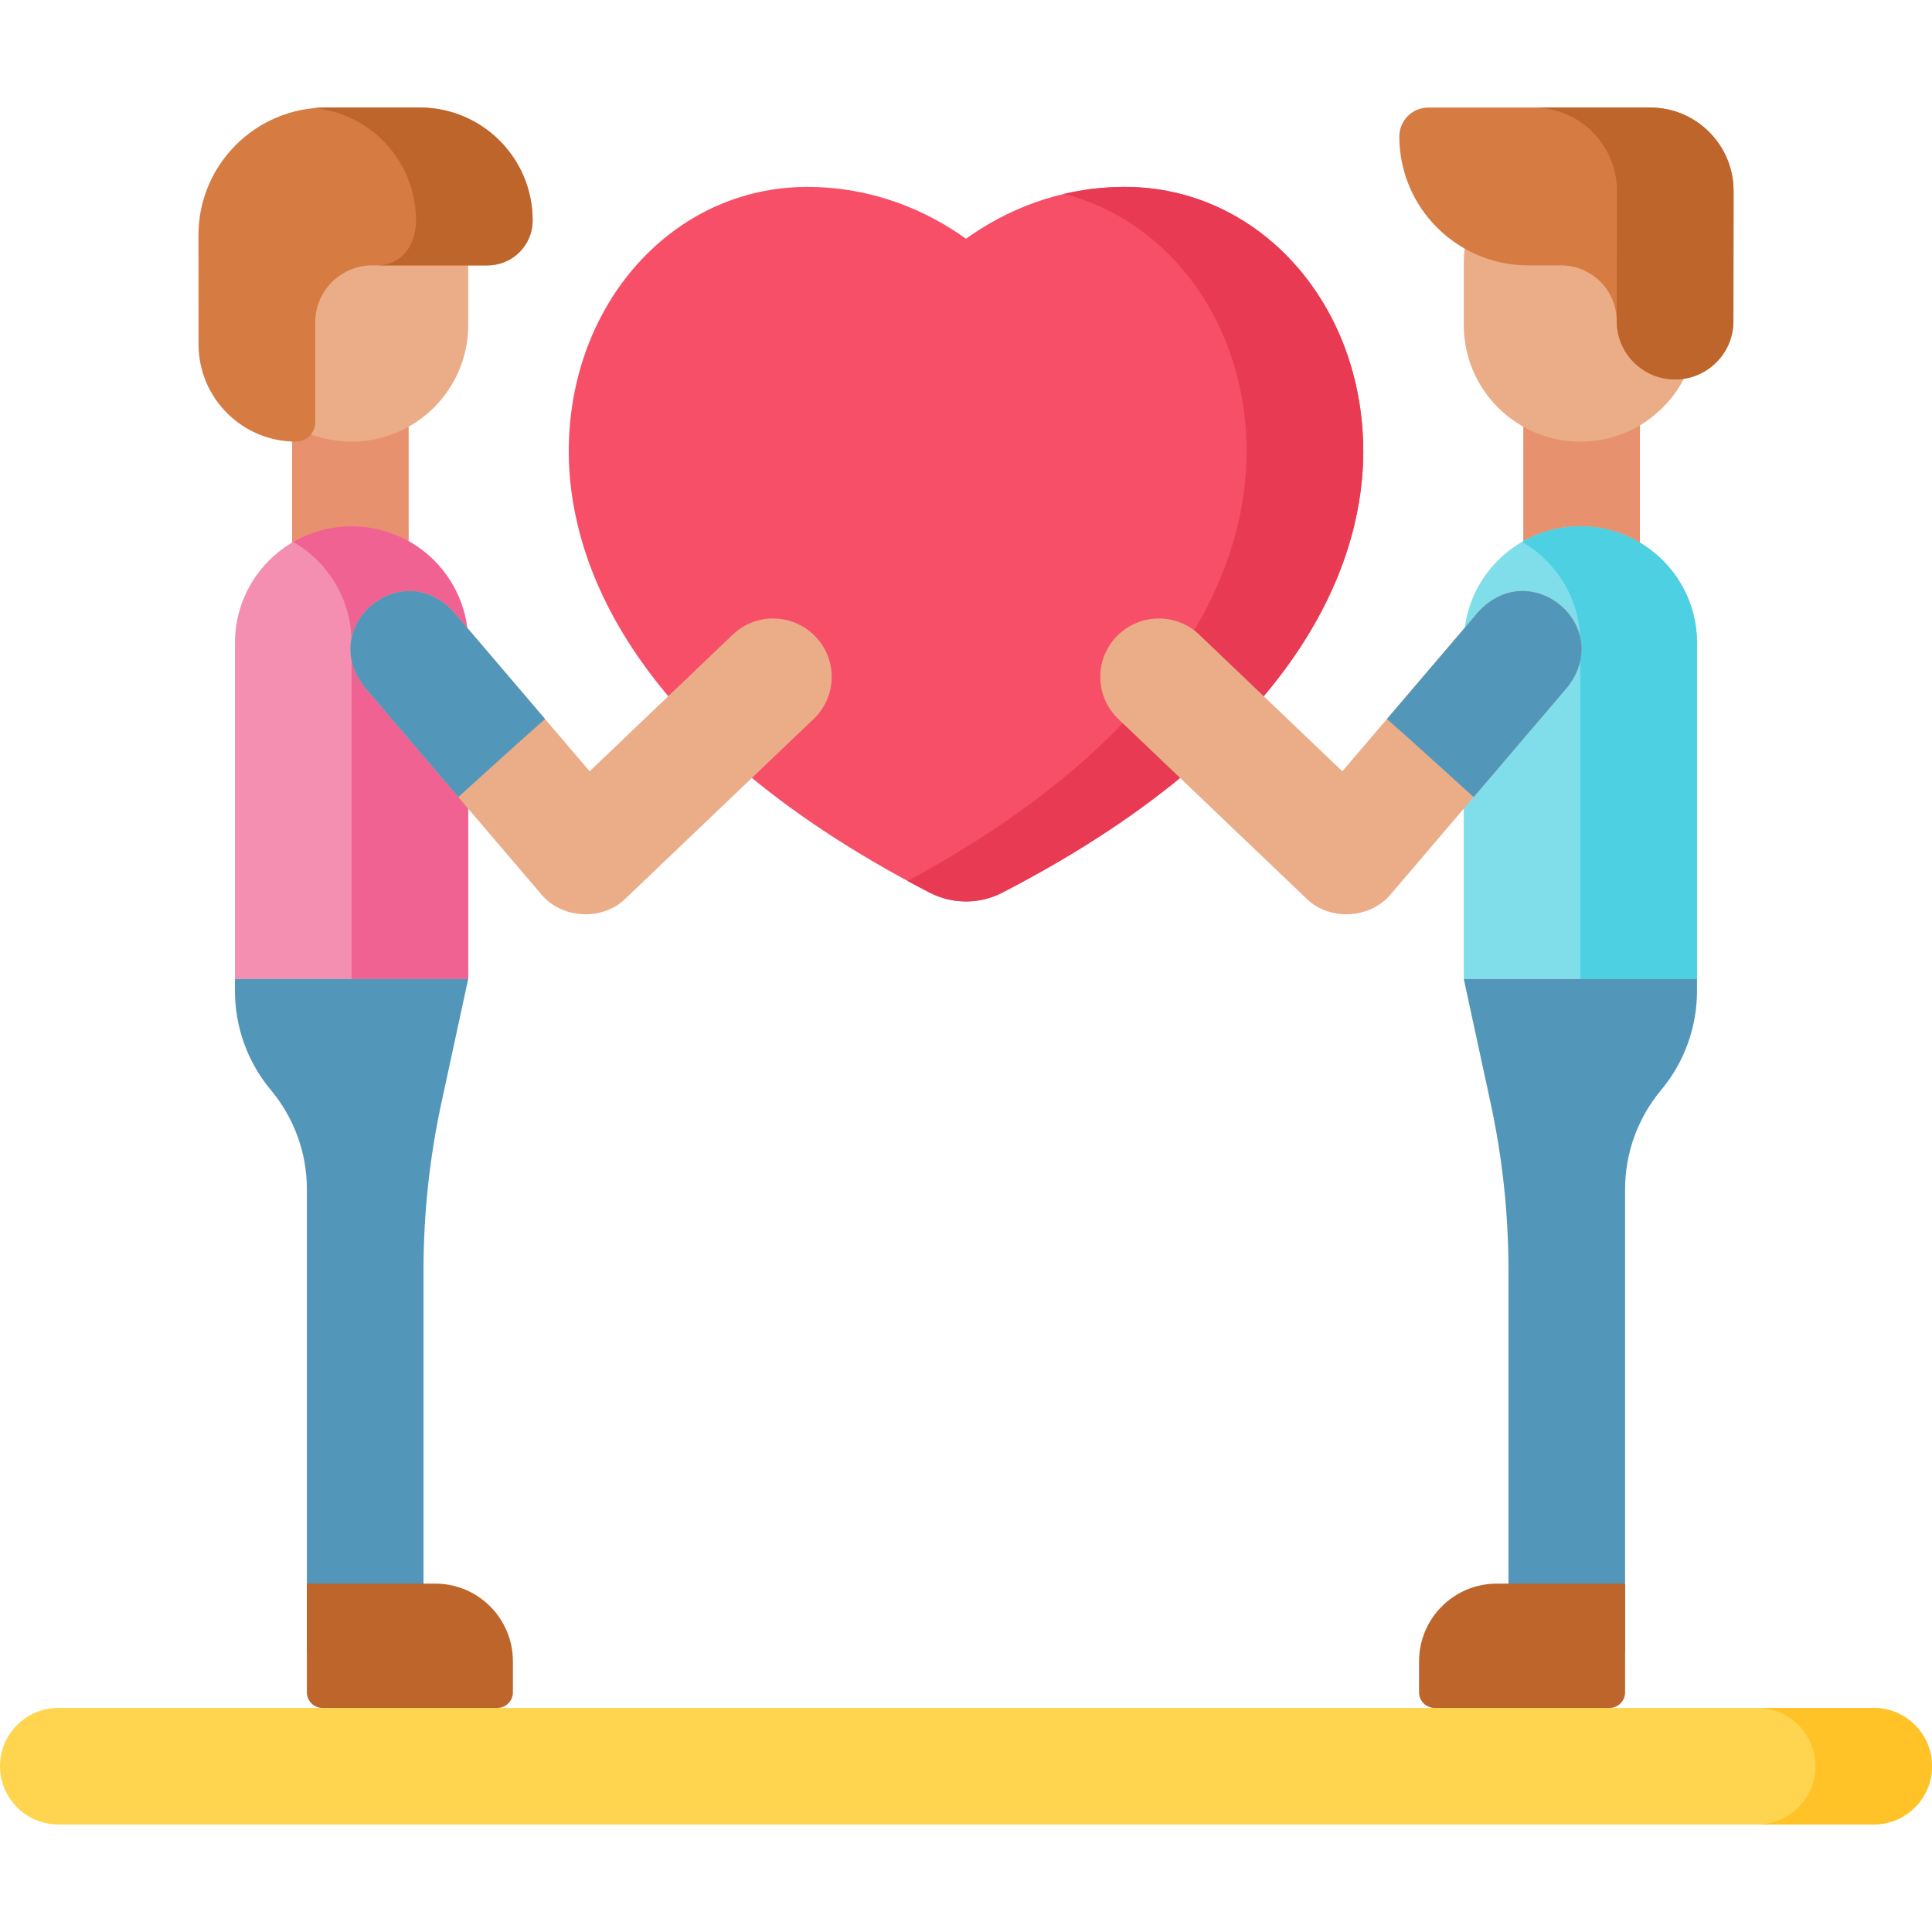 <svg id="Layer_1" enable-background="new 0 0 512 512" height="512" viewBox="0 0 512 512" width="512" xmlns="http://www.w3.org/2000/svg"><g><path d="m213.889 49.537c17.354 0 31.594 6.195 42.111 13.725 10.517-7.53 24.757-13.725 42.111-13.725 35.418 0 63.167 30.81 63.167 70.136 0 25.19-12.419 73.855-95.603 116.859-3.033 1.582-6.354 2.363-9.674 2.363-3.321 0-6.642-.781-9.674-2.363-83.184-43.004-95.603-91.669-95.603-116.859-.002-39.327 27.747-70.136 63.165-70.136z" fill="#f74f68"/><g><path d="m298.111 49.537c-5.728 0-11.116.675-16.143 1.85 28.072 7.199 48.405 34.623 48.405 68.286 0 24.595-11.84 71.569-89.825 113.802 1.887 1.022 3.813 2.041 5.778 3.057 3.033 1.582 6.354 2.363 9.674 2.363s6.642-.781 9.674-2.363c83.184-43.004 95.603-91.669 95.603-116.859.001-39.327-27.748-70.136-63.166-70.136z" fill="#e83a53"/></g><path d="m403.687 108.875h30.905v51.471h-30.905z" fill="#e8916f" transform="matrix(-1 0 0 -1 838.279 269.221)"/><path d="m387.914 259.439h61.811v-89.075c0-17.062-13.832-30.894-30.894-30.894h-.023c-17.062 0-30.894 13.832-30.894 30.894z" fill="#80deea"/><path d="m418.82 139.47c-5.631 0-10.906 1.512-15.453 4.142 9.235 5.34 15.453 15.312 15.453 26.741v89.086h30.905v-89.086c0-17.056-13.837-30.883-30.905-30.883z" fill="#4dd0e1"/><path d="m449.725 259.436v3.212c0 9.595-3.373 18.886-9.529 26.25-6.157 7.364-9.529 16.655-9.529 26.25v122.852h-30.905v-101.296c0-14.938-1.592-29.834-4.749-44.435l-7.098-32.832h61.81z" fill="#5297ba"/><path d="m418.808 117.029h.023c17.062 0 30.894-13.832 30.894-30.894v-16.447c0-17.062-13.832-30.894-30.894-30.894h-.023c-17.062 0-30.894 13.832-30.894 30.894v16.448c0 17.062 13.832 30.893 30.894 30.893z" fill="#ebad88"/><path d="m380.187 452.618h46.361c2.275 0 4.119-1.844 4.119-4.119v-28.822h-34.004c-11.375 0-20.596 9.221-20.596 20.596v8.226c0 2.274 1.845 4.119 4.12 4.119z" fill="#be652b"/><path d="m295.899 168.678c5.925-6.167 15.732-6.389 21.905-.495l37.928 36.212 36.05-42.259c13.919-15.084 36.301 3.819 23.585 19.99 0 0-46.71 54.754-46.71 54.754-5.491 6.709-16.391 7.273-22.519 1.172 0 0-49.788-47.534-49.788-47.534-6.172-5.894-6.375-15.673-.451-21.84z" fill="#ebad88"/><path d="m415.368 182.126c12.715-16.171-9.666-35.074-23.585-19.99l-24.229 28.401c6.707 5.933 15.707 14.08 22.981 20.698 12.15-14.241 24.833-29.109 24.833-29.109z" fill="#5297ba"/><path d="m459.41 50.619-.039 34.507c-.01 8.526-6.929 15.432-15.462 15.432-8.539 0-15.462-6.917-15.462-15.45 0-8.165-6.624-14.784-14.796-14.784h-8.636c-18.875 0-34.176-15.29-34.176-34.15 0-4.238 3.438-7.674 7.68-7.674h58.78c12.222 0 22.125 9.907 22.111 22.119z" fill="#d67b42"/><path d="m437.3 28.5h-30.905c12.221 0 22.124 9.907 22.111 22.119l-.039 34.507c0 .055-.008.109-.008.164.099 8.448 6.975 15.268 15.452 15.268 8.532 0 15.452-6.906 15.462-15.432l.039-34.507c.012-12.212-9.891-22.119-22.112-22.119z" fill="#be652b"/><path d="m77.401 108.875h30.905v51.471h-30.905z" fill="#e8916f"/><path d="m124.079 259.439h-61.811v-89.075c0-17.062 13.832-30.894 30.894-30.894h.023c17.062 0 30.894 13.832 30.894 30.894z" fill="#f48fb1"/><path d="m93.174 139.47c-5.631 0-10.906 1.512-15.453 4.142 9.235 5.34 15.453 15.312 15.453 26.741v89.086h30.905v-89.086c0-17.056-13.836-30.883-30.905-30.883z" fill="#f06292"/><path d="m62.268 259.436v3.212c0 9.595 3.373 18.886 9.529 26.25 6.157 7.364 9.529 16.655 9.529 26.25v122.852h30.905v-101.296c0-14.938 1.592-29.834 4.749-44.435l7.098-32.832h-61.81z" fill="#5297ba"/><path d="m93.186 117.029h-.023c-17.062 0-30.894-13.832-30.894-30.894v-16.447c0-17.062 13.832-30.894 30.894-30.894h.023c17.062 0 30.894 13.832 30.894 30.894v16.448c-.001 17.062-13.832 30.893-30.894 30.893z" fill="#ebad88"/><path d="m131.807 452.618h-46.361c-2.275 0-4.119-1.844-4.119-4.119v-28.822h34.004c11.375 0 20.596 9.221 20.596 20.596v8.226c-.001 2.274-1.845 4.119-4.12 4.119z" fill="#be652b"/><path d="m216.094 168.678c-5.925-6.167-15.732-6.389-21.905-.495l-37.928 36.212-36.05-42.259c-13.919-15.084-36.301 3.819-23.585 19.99 0 0 46.71 54.754 46.71 54.754 5.491 6.709 16.391 7.273 22.519 1.172 0 0 49.788-47.534 49.788-47.534 6.173-5.894 6.376-15.673.451-21.84z" fill="#ebad88"/><path d="m96.625 182.126c-12.715-16.171 9.666-35.074 23.585-19.99l24.229 28.401c-6.707 5.933-15.707 14.08-22.981 20.698-12.149-14.241-24.833-29.109-24.833-29.109z" fill="#5297ba"/><path d="m52.59 62.359.027 28.92c.013 14.226 11.558 25.751 25.794 25.751 2.836 0 5.135-2.297 5.135-5.132v-26.474c0-8.339 6.766-15.1 15.111-15.1h30.565c6.589 0 11.931-5.338 11.931-11.922 0-16.514-13.398-29.902-29.924-29.902h-24.787c-18.708 0-33.87 15.164-33.852 33.859z" fill="#d67b42"/><g><path d="m111.229 28.5h-24.787c-1.055 0-2.096.055-3.126.149 15.122 1.5 26.932 14.248 26.932 29.753 0 6.584-3.769 11.922-10.358 11.922h29.332c6.589 0 11.931-5.338 11.931-11.922.001-16.514-13.397-29.902-29.924-29.902z" fill="#be652b"/></g><path d="m496.559 483.5h-481.118c-8.528 0-15.441-6.913-15.441-15.441 0-8.528 6.913-15.441 15.441-15.441h481.118c8.528 0 15.441 6.913 15.441 15.441 0 8.528-6.913 15.441-15.441 15.441z" fill="#ffd54f"/><path d="m496.547 452.618h-30.905c8.534 0 15.453 6.913 15.453 15.441s-6.919 15.441-15.453 15.441h30.905c8.534 0 15.453-6.913 15.453-15.441s-6.919-15.441-15.453-15.441z" fill="#ffc328"/></g></svg>